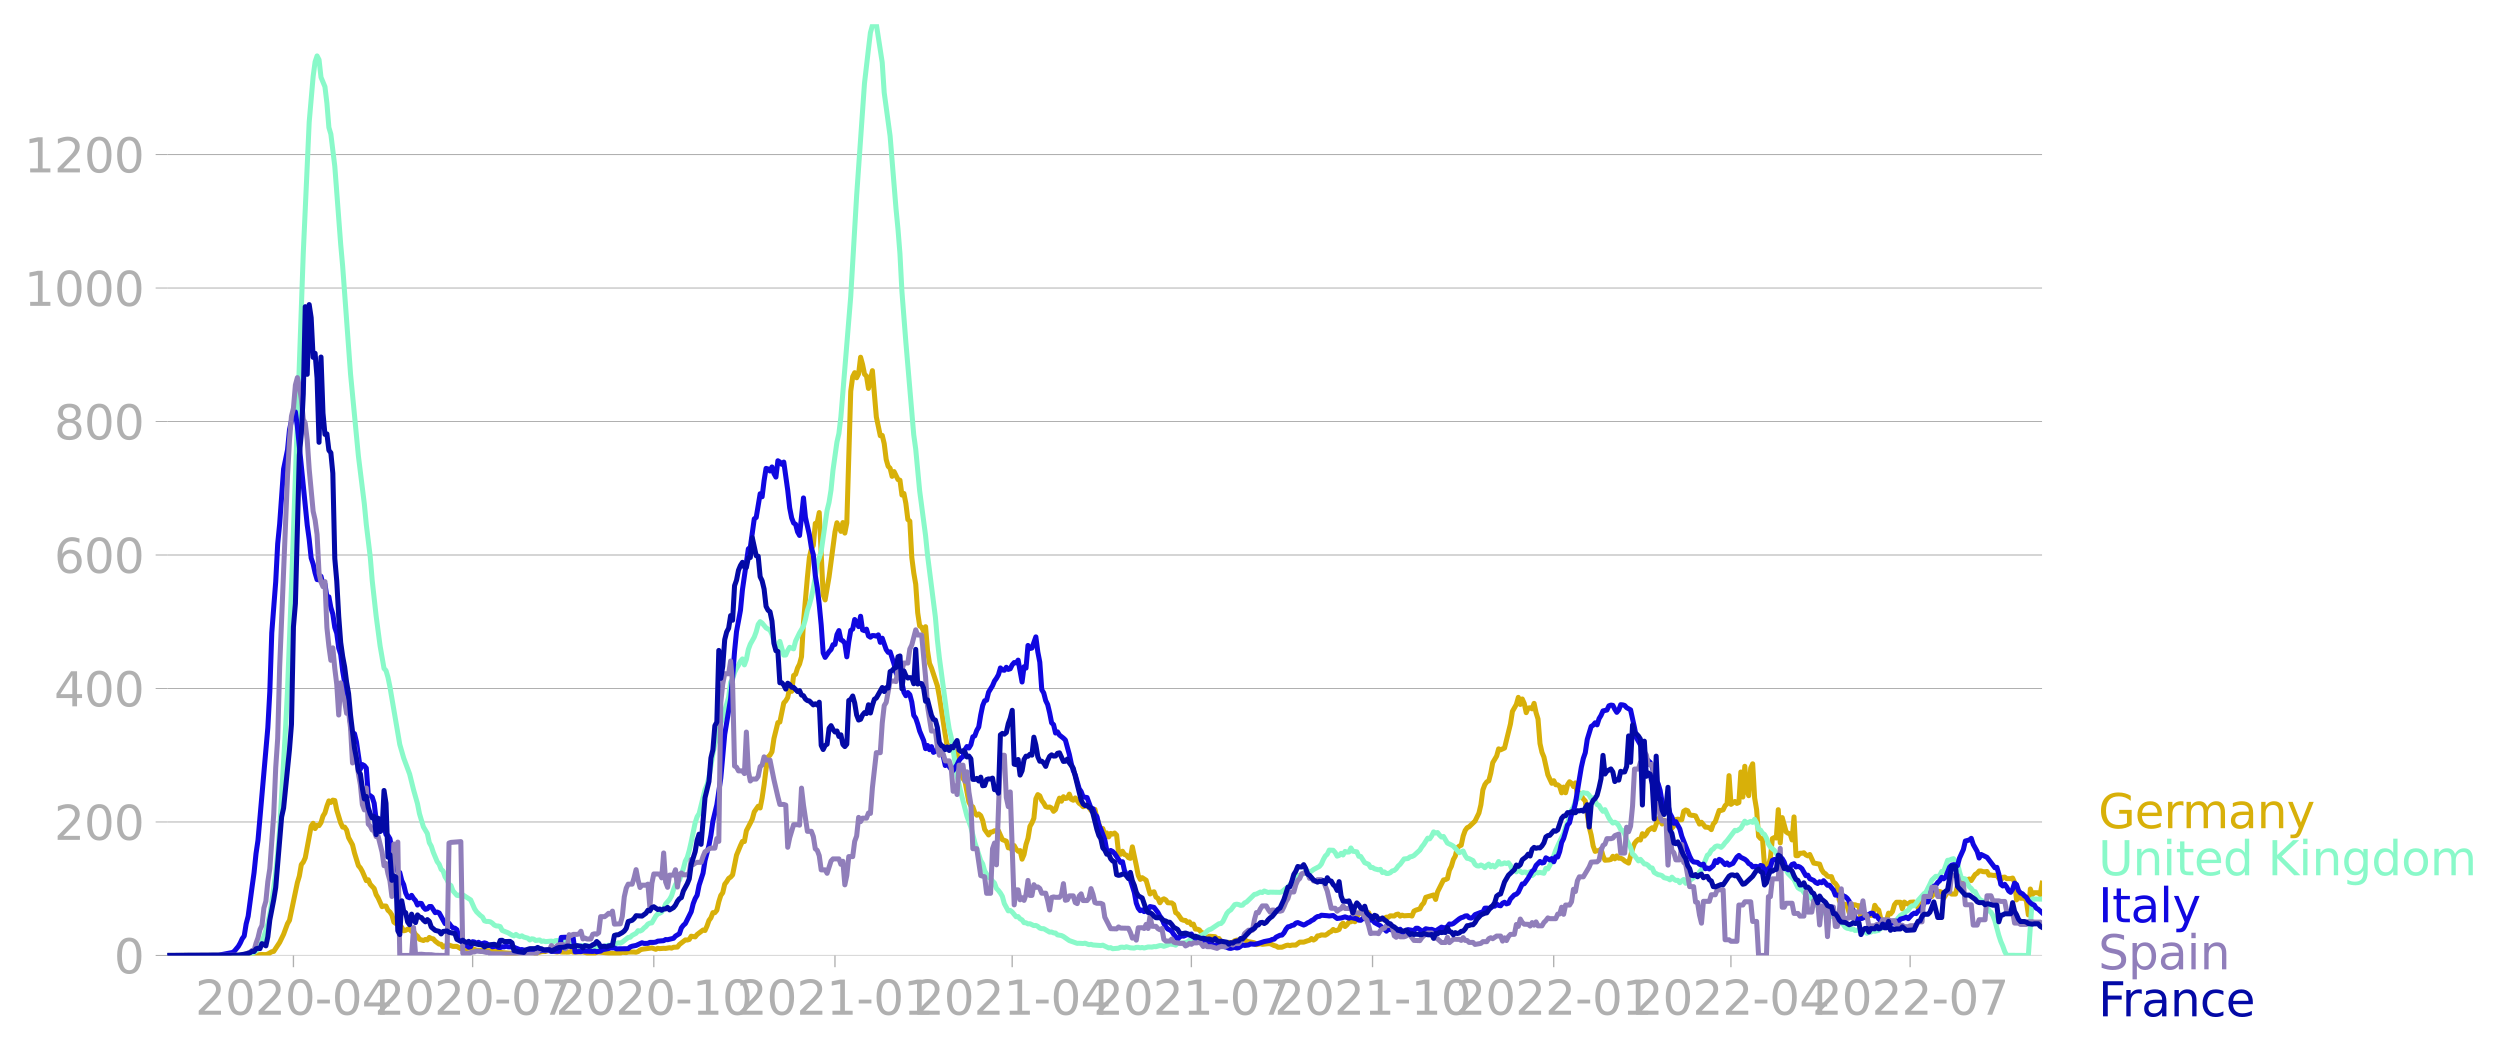 <svg xmlns:xlink="http://www.w3.org/1999/xlink" width="992.186" height="416.843" viewBox="0 0 744.14 312.632" xmlns="http://www.w3.org/2000/svg"><defs><style>*{stroke-linejoin:round;stroke-linecap:butt}</style></defs><g id="figure_1"><path d="M0 312.632h744.14V0H0v312.632z" style="fill:none" id="patch_1"/><g id="axes_1"><path d="M49.83 284.4h558V7.2h-558v277.2z" style="fill:none" id="patch_2"/><g id="matplotlib.axis_1"><g id="xtick_1"><g id="line2d_1"><defs><path id="mfff17ffbc6" d="M0 0v3.5" style="stroke:#b0b0b0;stroke-width:.4"/></defs><use xlink:href="#mfff17ffbc6" x="87.343" y="284.4" style="fill:#b0b0b0;stroke:#b0b0b0;stroke-width:.4"/></g><g style="fill:#b0b0b0" transform="matrix(.14 0 0 -.14 58.095 302.038)" id="text_1"><defs><path id="DejaVuSans-32" d="M1228 531h2203V0H469v531q359 372 979 998 621 627 780 809 303 340 423 576 121 236 121 464 0 372-261 606-261 235-680 235-297 0-627-103-329-103-704-313v638q381 153 712 231 332 78 607 78 725 0 1156-363 431-362 431-968 0-288-108-546-107-257-392-607-78-91-497-524-418-433-1181-1211z" transform="scale(.016)"/><path id="DejaVuSans-30" d="M2034 4250q-487 0-733-480-245-479-245-1442 0-959 245-1439 246-480 733-480 491 0 736 480 246 480 246 1439 0 963-246 1442-245 480-736 480zm0 500q785 0 1199-621 414-620 414-1801 0-1178-414-1799Q2819-91 2034-91q-784 0-1198 620-414 621-414 1799 0 1181 414 1801 414 621 1198 621z" transform="scale(.016)"/><path id="DejaVuSans-2d" d="M313 2009h1684v-512H313v512z" transform="scale(.016)"/><path id="DejaVuSans-34" d="M2419 4116 825 1625h1594v2491zm-166 550h794V1625h666v-525h-666V0h-628v1100H313v609l1940 2957z" transform="scale(.016)"/></defs><use xlink:href="#DejaVuSans-32"/><use xlink:href="#DejaVuSans-30" x="63.623"/><use xlink:href="#DejaVuSans-32" x="127.246"/><use xlink:href="#DejaVuSans-30" x="190.869"/><use xlink:href="#DejaVuSans-2d" x="254.492"/><use xlink:href="#DejaVuSans-30" x="290.576"/><use xlink:href="#DejaVuSans-34" x="354.199"/></g></g><g id="xtick_2"><use xlink:href="#mfff17ffbc6" x="140.681" y="284.4" style="fill:#b0b0b0;stroke:#b0b0b0;stroke-width:.4" id="line2d_2"/><g style="fill:#b0b0b0" transform="matrix(.14 0 0 -.14 111.433 302.038)" id="text_2"><defs><path id="DejaVuSans-37" d="M525 4666h3000v-269L1831 0h-659l1594 4134H525v532z" transform="scale(.016)"/></defs><use xlink:href="#DejaVuSans-32"/><use xlink:href="#DejaVuSans-30" x="63.623"/><use xlink:href="#DejaVuSans-32" x="127.246"/><use xlink:href="#DejaVuSans-30" x="190.869"/><use xlink:href="#DejaVuSans-2d" x="254.492"/><use xlink:href="#DejaVuSans-30" x="290.576"/><use xlink:href="#DejaVuSans-37" x="354.199"/></g></g><g id="xtick_3"><use xlink:href="#mfff17ffbc6" x="194.605" y="284.4" style="fill:#b0b0b0;stroke:#b0b0b0;stroke-width:.4" id="line2d_3"/><g style="fill:#b0b0b0" transform="matrix(.14 0 0 -.14 165.357 302.038)" id="text_3"><defs><path id="DejaVuSans-31" d="M794 531h1031v3560L703 3866v575l1116 225h631V531h1031V0H794v531z" transform="scale(.016)"/></defs><use xlink:href="#DejaVuSans-32"/><use xlink:href="#DejaVuSans-30" x="63.623"/><use xlink:href="#DejaVuSans-32" x="127.246"/><use xlink:href="#DejaVuSans-30" x="190.869"/><use xlink:href="#DejaVuSans-2d" x="254.492"/><use xlink:href="#DejaVuSans-31" x="290.576"/><use xlink:href="#DejaVuSans-30" x="354.199"/></g></g><g id="xtick_4"><use xlink:href="#mfff17ffbc6" x="248.53" y="284.4" style="fill:#b0b0b0;stroke:#b0b0b0;stroke-width:.4" id="line2d_4"/><g style="fill:#b0b0b0" transform="matrix(.14 0 0 -.14 219.282 302.038)" id="text_4"><use xlink:href="#DejaVuSans-32"/><use xlink:href="#DejaVuSans-30" x="63.623"/><use xlink:href="#DejaVuSans-32" x="127.246"/><use xlink:href="#DejaVuSans-31" x="190.869"/><use xlink:href="#DejaVuSans-2d" x="254.492"/><use xlink:href="#DejaVuSans-30" x="290.576"/><use xlink:href="#DejaVuSans-31" x="354.199"/></g></g><g id="xtick_5"><use xlink:href="#mfff17ffbc6" x="301.282" y="284.4" style="fill:#b0b0b0;stroke:#b0b0b0;stroke-width:.4" id="line2d_5"/><g style="fill:#b0b0b0" transform="matrix(.14 0 0 -.14 272.034 302.038)" id="text_5"><use xlink:href="#DejaVuSans-32"/><use xlink:href="#DejaVuSans-30" x="63.623"/><use xlink:href="#DejaVuSans-32" x="127.246"/><use xlink:href="#DejaVuSans-31" x="190.869"/><use xlink:href="#DejaVuSans-2d" x="254.492"/><use xlink:href="#DejaVuSans-30" x="290.576"/><use xlink:href="#DejaVuSans-34" x="354.199"/></g></g><g id="xtick_6"><use xlink:href="#mfff17ffbc6" x="354.62" y="284.4" style="fill:#b0b0b0;stroke:#b0b0b0;stroke-width:.4" id="line2d_6"/><g style="fill:#b0b0b0" transform="matrix(.14 0 0 -.14 325.372 302.038)" id="text_6"><use xlink:href="#DejaVuSans-32"/><use xlink:href="#DejaVuSans-30" x="63.623"/><use xlink:href="#DejaVuSans-32" x="127.246"/><use xlink:href="#DejaVuSans-31" x="190.869"/><use xlink:href="#DejaVuSans-2d" x="254.492"/><use xlink:href="#DejaVuSans-30" x="290.576"/><use xlink:href="#DejaVuSans-37" x="354.199"/></g></g><g id="xtick_7"><use xlink:href="#mfff17ffbc6" x="408.544" y="284.4" style="fill:#b0b0b0;stroke:#b0b0b0;stroke-width:.4" id="line2d_7"/><g style="fill:#b0b0b0" transform="matrix(.14 0 0 -.14 379.296 302.038)" id="text_7"><use xlink:href="#DejaVuSans-32"/><use xlink:href="#DejaVuSans-30" x="63.623"/><use xlink:href="#DejaVuSans-32" x="127.246"/><use xlink:href="#DejaVuSans-31" x="190.869"/><use xlink:href="#DejaVuSans-2d" x="254.492"/><use xlink:href="#DejaVuSans-31" x="290.576"/><use xlink:href="#DejaVuSans-30" x="354.199"/></g></g><g id="xtick_8"><use xlink:href="#mfff17ffbc6" x="462.469" y="284.4" style="fill:#b0b0b0;stroke:#b0b0b0;stroke-width:.4" id="line2d_8"/><g style="fill:#b0b0b0" transform="matrix(.14 0 0 -.14 433.22 302.038)" id="text_8"><use xlink:href="#DejaVuSans-32"/><use xlink:href="#DejaVuSans-30" x="63.623"/><use xlink:href="#DejaVuSans-32" x="127.246"/><use xlink:href="#DejaVuSans-32" x="190.869"/><use xlink:href="#DejaVuSans-2d" x="254.492"/><use xlink:href="#DejaVuSans-30" x="290.576"/><use xlink:href="#DejaVuSans-31" x="354.199"/></g></g><g id="xtick_9"><use xlink:href="#mfff17ffbc6" x="515.221" y="284.4" style="fill:#b0b0b0;stroke:#b0b0b0;stroke-width:.4" id="line2d_9"/><g style="fill:#b0b0b0" transform="matrix(.14 0 0 -.14 485.973 302.038)" id="text_9"><use xlink:href="#DejaVuSans-32"/><use xlink:href="#DejaVuSans-30" x="63.623"/><use xlink:href="#DejaVuSans-32" x="127.246"/><use xlink:href="#DejaVuSans-32" x="190.869"/><use xlink:href="#DejaVuSans-2d" x="254.492"/><use xlink:href="#DejaVuSans-30" x="290.576"/><use xlink:href="#DejaVuSans-34" x="354.199"/></g></g><g id="xtick_10"><use xlink:href="#mfff17ffbc6" x="568.559" y="284.4" style="fill:#b0b0b0;stroke:#b0b0b0;stroke-width:.4" id="line2d_10"/><g style="fill:#b0b0b0" transform="matrix(.14 0 0 -.14 539.311 302.038)" id="text_10"><use xlink:href="#DejaVuSans-32"/><use xlink:href="#DejaVuSans-30" x="63.623"/><use xlink:href="#DejaVuSans-32" x="127.246"/><use xlink:href="#DejaVuSans-32" x="190.869"/><use xlink:href="#DejaVuSans-2d" x="254.492"/><use xlink:href="#DejaVuSans-30" x="290.576"/><use xlink:href="#DejaVuSans-37" x="354.199"/></g></g></g><g id="matplotlib.axis_2"><g id="ytick_1"><path d="M49.83 284.4h558" clip-path="url(#pc9c0ea597b)" style="fill:none;stroke:#b0b0b0;stroke-width:.3;stroke-linecap:square" id="line2d_11"/><g id="line2d_12"><defs><path id="mfb924de584" d="M0 0h-3.5" style="stroke:#b0b0b0;stroke-width:.3"/></defs><use xlink:href="#mfb924de584" x="49.83" y="284.4" style="fill:#b0b0b0;stroke:#b0b0b0;stroke-width:.3"/></g><use xlink:href="#DejaVuSans-30" style="fill:#b0b0b0" transform="matrix(.14 0 0 -.14 33.922 289.719)" id="text_11"/></g><g id="ytick_2"><path d="M49.83 244.666h558" clip-path="url(#pc9c0ea597b)" style="fill:none;stroke:#b0b0b0;stroke-width:.3;stroke-linecap:square" id="line2d_13"/><use xlink:href="#mfb924de584" x="49.83" y="244.666" style="fill:#b0b0b0;stroke:#b0b0b0;stroke-width:.3" id="line2d_14"/><g style="fill:#b0b0b0" transform="matrix(.14 0 0 -.14 16.108 249.985)" id="text_12"><use xlink:href="#DejaVuSans-32"/><use xlink:href="#DejaVuSans-30" x="63.623"/><use xlink:href="#DejaVuSans-30" x="127.246"/></g></g><g id="ytick_3"><path d="M49.83 204.932h558" clip-path="url(#pc9c0ea597b)" style="fill:none;stroke:#b0b0b0;stroke-width:.3;stroke-linecap:square" id="line2d_15"/><use xlink:href="#mfb924de584" x="49.83" y="204.932" style="fill:#b0b0b0;stroke:#b0b0b0;stroke-width:.3" id="line2d_16"/><g style="fill:#b0b0b0" transform="matrix(.14 0 0 -.14 16.108 210.251)" id="text_13"><use xlink:href="#DejaVuSans-34"/><use xlink:href="#DejaVuSans-30" x="63.623"/><use xlink:href="#DejaVuSans-30" x="127.246"/></g></g><g id="ytick_4"><path d="M49.83 165.199h558" clip-path="url(#pc9c0ea597b)" style="fill:none;stroke:#b0b0b0;stroke-width:.3;stroke-linecap:square" id="line2d_17"/><use xlink:href="#mfb924de584" x="49.83" y="165.199" style="fill:#b0b0b0;stroke:#b0b0b0;stroke-width:.3" id="line2d_18"/><g style="fill:#b0b0b0" transform="matrix(.14 0 0 -.14 16.108 170.518)" id="text_14"><defs><path id="DejaVuSans-36" d="M2113 2584q-425 0-674-291-248-290-248-796 0-503 248-796 249-292 674-292t673 292q248 293 248 796 0 506-248 796-248 291-673 291zm1253 1979v-575q-238 112-480 171-242 60-480 60-625 0-955-422-329-422-376-1275 184 272 462 417 279 145 613 145 703 0 1111-427 408-426 408-1160 0-719-425-1154Q2819-91 2113-91q-810 0-1238 620-428 621-428 1799 0 1106 525 1764t1409 658q238 0 480-47t505-140z" transform="scale(.016)"/></defs><use xlink:href="#DejaVuSans-36"/><use xlink:href="#DejaVuSans-30" x="63.623"/><use xlink:href="#DejaVuSans-30" x="127.246"/></g></g><g id="ytick_5"><path d="M49.83 125.465h558" clip-path="url(#pc9c0ea597b)" style="fill:none;stroke:#b0b0b0;stroke-width:.3;stroke-linecap:square" id="line2d_19"/><use xlink:href="#mfb924de584" x="49.83" y="125.465" style="fill:#b0b0b0;stroke:#b0b0b0;stroke-width:.3" id="line2d_20"/><g style="fill:#b0b0b0" transform="matrix(.14 0 0 -.14 16.108 130.784)" id="text_15"><defs><path id="DejaVuSans-38" d="M2034 2216q-450 0-708-241-257-241-257-662 0-422 257-663 258-241 708-241t709 242q260 243 260 662 0 421-258 662-257 241-711 241zm-631 268q-406 100-633 378-226 279-226 679 0 559 398 884 399 325 1092 325 697 0 1094-325t397-884q0-400-227-679-226-278-629-378 456-106 710-416 255-309 255-755 0-679-414-1042Q2806-91 2034-91q-771 0-1186 362-414 363-414 1042 0 446 256 755 257 310 713 416zm-231 997q0-362 226-565 227-203 636-203 407 0 636 203 230 203 230 565 0 363-230 566-229 203-636 203-409 0-636-203-226-203-226-566z" transform="scale(.016)"/></defs><use xlink:href="#DejaVuSans-38"/><use xlink:href="#DejaVuSans-30" x="63.623"/><use xlink:href="#DejaVuSans-30" x="127.246"/></g></g><g id="ytick_6"><path d="M49.83 85.731h558" clip-path="url(#pc9c0ea597b)" style="fill:none;stroke:#b0b0b0;stroke-width:.3;stroke-linecap:square" id="line2d_21"/><use xlink:href="#mfb924de584" x="49.83" y="85.731" style="fill:#b0b0b0;stroke:#b0b0b0;stroke-width:.3" id="line2d_22"/><g style="fill:#b0b0b0" transform="matrix(.14 0 0 -.14 7.2 91.05)" id="text_16"><use xlink:href="#DejaVuSans-31"/><use xlink:href="#DejaVuSans-30" x="63.623"/><use xlink:href="#DejaVuSans-30" x="127.246"/><use xlink:href="#DejaVuSans-30" x="190.869"/></g></g><g id="ytick_7"><path d="M49.83 45.997h558" clip-path="url(#pc9c0ea597b)" style="fill:none;stroke:#b0b0b0;stroke-width:.3;stroke-linecap:square" id="line2d_23"/><use xlink:href="#mfb924de584" x="49.83" y="45.997" style="fill:#b0b0b0;stroke:#b0b0b0;stroke-width:.3" id="line2d_24"/><g style="fill:#b0b0b0" transform="matrix(.14 0 0 -.14 7.2 51.316)" id="text_17"><use xlink:href="#DejaVuSans-31"/><use xlink:href="#DejaVuSans-32" x="63.623"/><use xlink:href="#DejaVuSans-30" x="127.246"/><use xlink:href="#DejaVuSans-30" x="190.869"/></g></g></g><path d="m49.83 284.4 25.204-.085 2.93-.199 1.173.029.586-.17 1.172-.682.586-.113 1.759-2.668 1.172-2.413 1.172-3.178.586-.994 2.345-11.21.586-1.959.586-3.405.586-.738.586-1.277 1.759-9.423.586-.851.586 1.56.586-.964.586.085.586-.88.587-1.958.586-.937.586-2.015.586-1.561.586.454.586-.681.586.113.587 2.839 1.172 3.831.586 1.249h.586l.586.88.586 2.242 1.173 2.157.586 2.412 1.172 3.775.586.681.586 1.05 1.173 2.725.586-.256.586 1.363 1.172 1.248.586 1.817.586.965 1.173 2.61.586-.198.586.028.586 1.25.586.51.586.908.586 2.1.587.426.586.057.586.312.586.767.586 1.021.586-.142.586-.34.587.085.586.568.586-.029.586.965.586.511.586.908 1.172.37.587-.313.586.142.586-.738.586.312.586.114.586.68 1.173.88.586.057.586.795.586-.34h.586l.586-.228 1.172.398h1.173l1.172.68.586-.141.586.142 1.173-.142.586-.057 1.758.653h1.759l.586.114 3.516.085.587.113 1.172.398 2.93.227 1.759-.2.586-.17 4.103.143.586.198 1.759-.482 1.172-.057 1.172-.369 1.758.454.587.085.586-.17.586.17 1.758.029.586-.029.587-.17.586.199 2.93-.057 1.759.426.586-.114 1.172.028.586-.227.586-.085 4.69.454 1.172-.113.586-.029.586-.227 1.172.086.586-.17h1.759l.586.056.586-.199.586-.454.586-.227 2.931-.397 1.172.397.586-.284.587.086 1.172-.086.586.029 1.172-.199.586.114.587-.256 1.172-.057.586-.766 1.758-1.362.586.028.587-.17.586-.965 1.172.199.586-.71 1.759-1.334.586.142.586-1.305.586-1.675.586-.795.586-1.532h.586l.587-.71.586-2.526.586-1.873.586-.823.586-2.526.586-.766.586-.965.586-.397.587-.653 1.172-5.875 1.172-2.838.586-1.249.586.028.587-3.207 1.172-2.27.586-1.192.586-2.157 1.172-1.675.586.511.587-2.98.586-3.916.586-4.712.586-3.547.586-.568.586-.993.586-3.945 1.173-4.74.586-.17 1.172-5.705.586-.624.586-.994.586-2.923.587 1.107.586-4.711.586-.37.586-1.873.586-1.163.586-2.186.586-10.274 1.173-13.424.586-5.846.586-2.498.586-1.079.586-6.556.586-.283.587-2.952 1.172 24.493.586 1.504 1.172-6.896 1.759-13.34.586-2.724 1.172 2.554.586-2.611.586 3.122.586-3.009 1.173-39.222.586-4.343.586-1.163.586 1.504.586-1.164.586-4.938.586 2.128.587 2.924.586.567.586 3.662 1.172-5.28 1.172 13.766 1.173 5.59.586-.085.586 2.441.586 4.712.586 2.043.586.568.586 2.412.587-1.419 1.172 2.384.586.199.586 4.399.586-.454.586 2.98.587 4.768.586.482.586 10.785.586 4.598.586 3.406.586 8.486.586 3.916.586.37.587 1.191.586-1.334.586 7.18.586 3.747.586 1.362 1.759 5.336.586 3.207 1.758 11.381.586 3.434.586-.34.587.056.586 1.618.586.114.586.738.586 3.69 1.172 3.689.586.738 1.173 6.272.586 1.078.586.341.586 1.731.586.738.586-.369.587.483.586 1.447.586 2.668 1.172 1.646.586-.823.586-.085.586-.34h1.173l1.172 2.639 1.172.454.586 1.987.587-.029.586.766.586-1.39.586 1.05.586.624.586-.198.586 2.554.586-1.39.587-2.98.586-1.817.586-3.576.586-1.022.586-1.39.586-5.79.586-1.25.587.37.586 1.39.586.767.586 1.05.586.198.586-.085.586.313.587.964.586-.51.586-1.902.586-1.504.586.908.586-1.334.586.54.586-.143.587-1.163.586 1.532.586.284.586-.68 1.172 1.588.586.398.587.624.586-.17.586-.483 1.172 1.76.586.483.586-.795.586 2.668 1.173 3.32.586-.283.586 1.76.586-.455.586 1.164.586-1.022.587.199.586-.313.586.596.586 5.336.586.397.586-.908.586.965.586.199.587.738.586.198.586-3.405 1.172 5.506.586 3.008.586 1.164.587-.511 1.172.766 1.172 4.087.586-.454.586-.199.586 1.59.587.34.586 1.334.586-.851.586-.312.586.312.586.851 1.173.057.586.454.586 2.44.586.341 1.172 1.703.586.227.587.057.586.568.586-.142.586.851.586-.198.586 1.475.586.029.586.198.587.738.586.227.586.909.586.567.586-.539 1.759.142.586.568.586-.029.586.88.586.369 1.172.113.586-.227.587.256.586-.284.586-.454.586-.17 1.172-.086 1.173-.17.586.596 2.344.454.586.54 1.173-.256.586.17 1.758-.198h.586l1.173.567.586.142.586.37 1.172-.03 1.172-.482.587-.142.586.17.586-.17h1.172l1.172-.88h1.173l1.172-.397.586-.17.586-.51.586.453.586-.34.587-.88.586-.057.586-.255 1.172.085.586-.34.586-.483.586-.284.587-.596.586.369.586-.114.586-.255.586-1.362.586-.511.586.993.587-.51.586-.852.586-.029.586-.369.586.341 1.172-2.611.586.028.587.284.586.085.586-.567.586.113.586 1.362 1.172-.34.587.54.586.084.586.312.586-.255.586-.028.586-.37.586.03.586-.427 1.173.057.586-.454.586-.113.586.596.586-.284.586.198 1.173-.085h.586l.586.142.586-1.447.586-.312 1.173-.37.586-1.135.586-.624.586-1.675 1.758-.539.586-.17.587 1.334.586-2.27 1.758-3.52.586-.114.586-.283.587-2.498.586-1.192.586-1.987.586-1.05.586-2.44.586-.511.586-.284.586-2.725.587-1.646.586-.823.586-.284 1.758-1.674 1.173-2.413.586-2.469.586-4.427.586-1.561.586-.823.586-.313.586-2.242.586-3.15 1.173-1.987.586-2.128.586.284 1.172-.54 1.759-7.152.586-3.746 1.172-2.072.586-2.1.586 2.1.587-1.618.586 1.334.586 2.725.586-1.362.586-.086.586.313.586-1.618.586 2.753.587 1.901.586 7.294.586 2.611.586 1.42 1.172 5.278 1.173 2.526.586-.766.586 1.192.586.029.586.454.586 1.93.586-1.703.586 1.674.587-2.384.586-.88.586.454.586.965.586-1.078.586 3.604.586-.624 1.173 1.788.586.624 1.172 7.777.586 2.327.586 3.292.586 1.59.587-.199.586.057.586-.596.586 2.072.586 1.305 1.172-.085.587-.142.586-.937.586.738.586-.851.586.681h.586l.586.284.586.51 1.173.654 1.172-4.258.586-1.589.586-.738.586-.482.587.198.586-1.873.586.71.586-.653.586-1.079 1.172-.766.587.568 1.172-3.264.586.51.586 1.08.586-1.136.586.454.586-.057.587 2.015.586-.056.586-.682.586-1.844.586-.142.586.17h.586l.587-2.526.586-.369.586.227.586 1.192.586.17.586.029.586.142 1.173 2.44.586-.539 1.172 1.448.586.028.586.17.586.54.587-1.703.586-.625 1.172-3.377h.586l.586-.199.586-1.22.586-.54.587-8.4.586 8.543 1.172-.852.586.568.586-.256.586-9.082.587 7.436.586-9.138.586 7.265.586 1.476.586-8.202.586-1.277.586 10.16.587 3.463.586 7.946.586.653.586.057.586 8.003.586.37.586-.398.586-2.185.587-5.818.586-.313.586.142.586-8.429.586 9.877.586-7.521 1.173 4.257.586.397.586.17.586 1.817.586-6.84.586 11.523h.586l.586-.71h.587l.586-.142.586.625.586.284.586-.398 1.172 2.555 1.759.312.586 1.617.586.909.586.369.586.68.586.171.587-.028.586 1.589.586.454.586.823.586 4.229.586 1.334.586-.199.587-.028.586.653.586 1.901.586.142.586-2.526h.586l.586.227.586.057.587 3.803.586-1.533.586 1.164.586-.426.586-.113 1.172-.029.587-2.98.586.937.586.483.586 2.469.586.539 1.172.028.587-2.128.586.227.586-.71.586-2.015.586-.738h1.172l.586 1.959.587-2.016.586.426.586.17.586-.539 1.172-.085.586.312.587 1.505.586-.71.586-1.334 1.758-.17.586-1.788.586.51.587-1.05.586.455.586-.852h.586l.586.227.586 1.788 1.173-1.816.586.057.586.51h1.172l.586-2.412.586-1.277.586.568.587-1.136 1.172-.028.586-.199.586.454 1.172-1.816.587-.34.586-.682h.586l.586.199.586.028.586-.085.586 1.107.587-.057.586.114h1.172l.586.851.586.596.586-.88.586-.056.587.454h1.172l.586-.17.586 1.277.586 5.222.586-1.05.587.567h1.172l.586.767.586 4.172.586-7.692.586 1.646.586-.539h1.173l.586.568.586-3.406h0" clip-path="url(#pc9c0ea597b)" style="fill:none;stroke:#d8b009;stroke-width:1.5;stroke-linecap:square" id="line2d_25"/><path d="m49.83 284.4 21.1-.057 3.518-.369.586-.17 1.172-.71.586-.596.586-.823 1.173-2.894 1.172-3.775.586-2.895.586-3.491 1.172-8.713.587-5.818.586-7.464 1.758-29.858.586-11.466 1.172-30.453 3.517-99.561 1.759-38.94 1.172-13.537.586-4.4.586-1.759.586 1.135.586 5.222 1.173 2.81.586 4.91.586 7.209.586 1.987 1.172 9.564 1.759 23.273.586 6.527 2.345 32.071 2.344 24.437 1.758 14.19.587 6.159 1.172 9.593.586 7.067 1.172 10.586 1.173 8.855 1.172 6.726.586.625.586 1.986.586 2.867 2.93 17.142 1.173 4.059 1.759 4.74 1.172 4.71 1.172 4.144.586 2.952 1.172 3.917 1.173 1.986.586 2.725.586 1.05.586 1.788 1.172 2.81.587.766.586 1.533.586.482.586 1.731.586.88.586 1.334.586.398.586 1.56 1.173 1.334.586.114.586-.51.586.255 2.345 1.504 1.172 2.668.586.88 1.172 1.135.587.425.586 1.107.586.199h.586l.586.113.586.398.586.567.586.256.587.028.586.17.586 1.136 1.172.482.586.227 1.173.71.586.198.586-.425.586.425.586.228.586-.228.586.37 1.173.312.586.539.586-.34.586.084.586.426 1.172-.17.587.426.586-.114.586.199 1.758-.17.586.198.586-.312.587-.057.586.17.586-.028 1.758.369 1.173.482 1.172.54.586-.057.586.312 1.172-.284.587.114.586-.057 1.172.284.586-.256.586.313 1.172.113 1.759-.312 1.172-.284.586.029 2.345-.767.586.085.586-.283 1.758-1.391.587-.057.586-.567 1.172-.625.586-.766.586.113.586-.283.587-.625.586-.454.586-.71.586-.283.586-.085 1.172-2.015.586-.653.587-.199.586-.369.586-.993.586-1.39 1.172-1.363.586-1.05.587-1.845.586-1.476.586-.993.586-.37 1.172-3.433.586-2.242.586-1.107.587-2.072.586-2.583 1.172-5.648.586-1.788.586-.936 1.759-7.152.586-1.391.586-2.214 1.172-7.038.586-2.952.587-1.59.586-2.61 1.172-3.605 1.172-4.03.586-2.1.586-4.428.587-.936.586-1.987.586-1.192.586-.937.586-1.192.586-.68.586 1.759.587-1.618.586-2.952.586-1.589 1.172-2.1.586-1.59.586-2.185.586-.823.587.426 1.172 1.419 1.172.681.586 1.249 1.173 4.427 1.172-2.327L233.29 195l.586-.028.586-1.334.586-.965 1.173.454.586-2.3 1.172-2.412 1.172-2.015.587-2.015.586-2.696.586-1.731.586-2.1.586-2.697.586-3.462.586-4.172.587-1.42.586-1.986 1.758-12.204.586-2.384.586-3.661.586-5.903 1.173-8.373.586-2.554.586-4.91 2.93-35.789 1.76-30.056 2.344-33.518 1.172-10.132.586-4.91.586-2.129.586-.283.586-.114 1.759 11.41.586 8.94 1.758 12.941 1.759 21.627.586 6.045.586 7.322.586 11.268 1.172 15.07 2.345 27.587.586 4.229 1.172 12.43 1.759 13.311.586 5.847 2.344 18.476.587 6.755.586 5.279 1.172 8.713 1.172 8.798.586 3.746.587 2.384 1.758 11.552 1.172 5.08 1.759 6.868 1.172 3.292 1.172 4.57 1.759 5.392.586.994.586 2.071 1.172 1.959.586.284.586.823.586.567.587 1.618.586.596.586.766.586.994.586 2.157 1.172 2.157.587-.114.586.454 1.172 1.42.586-.058.586.682.586.312.586.823.587.028.586.34.586-.056 1.172.568.586-.057.586.284.587.51.586.17h.586l1.172.682.586.34.586-.028.587.256.586.056.586.54 1.172.198.586.284 1.759 1.22 2.344.824.586-.029 1.173.085.586-.113 1.172.454.586-.114.586.2 2.345.17.586-.114 1.758.823.586-.085.587.312 1.758-.142.586-.284.586-.028.586.113.586-.227 1.173.312 1.172.086.586-.227h.586l.586.141.587-.113.586.17 1.172-.312 1.172.028.586-.141.586.028 1.173-.34.586.028.586.198 1.172-.369.586-.283 1.173.113.586.199.586-.568.586-.113.586.085.586-.057 1.173-.34.586-.483.586.028 3.517-1.73.586-.427.586-.596.586-.397.586-.199 2.345-1.589.586-.057.586-.596 1.172-2.412.586-.681.587-.37 1.172-1.56.586-.142.586.113.586.256.586-.085.587-.653.586-.256 2.344-2.27.586-.114 1.173-.596.586.142.586-.454 1.172.454.586-.113 2.931.057.586-.17 1.172-.994.587-.255.586-.852.586-.369 1.172-1.958.586-.454.586.056 1.173-.624.586-.482.586-.284.586.34.586-.283.586-.455 1.759-.936.586-.71.586-1.334.586-1.05.586-.539.586-1.22 1.173.056.586.653.586 1.079.586-.199.586-.624.586.482.586-1.05.587.199.586-.029.586-1.192.586.965 1.172.17.586 1.334.586.057 1.173 1.845 1.172.482.586.937h.586l.586.397 1.173.313.586-.142.586.936.586-.17.586.454h.586l.586-.227.587-.54.586-.113.586-.51.586-.824.586-.51 1.172-1.59 1.173-.142.586-.482.586-.114.586-.284 1.759-1.617.586-.965.586-.71 1.172-1.873.586.199.586-.852.586-1.22.587.34.586-.141.586.766.586.567.586-.17 1.172 1.958 1.173.568.586.34 1.758 1.959 1.172-.483.587 1.306.586.851.586.086 1.172.596.586 1.106.586.455.587.056.586-.312.586.256.586.539.586-.653.586-.397.586.766.586-.426.587.511.586-.51.586-1.108.586.767.586-.085.586-.284.586.198.587-.227.586.767.586 1.532.586-.567.586.965.586-.568 1.173.823.586-.199.586.057.586.511.586-.681.586 1.163.586-.482.586-.653.587.34.586-.141 1.172.255.586-1.447.586.142 1.173-2.186 1.172-3.349 1.758-3.803.586-1.107.586-1.986.587-1.22 1.172-3.86.586-.88.586-1.817.586-.624.586-.397.587-1.107.586-.37.586.171.586.028.586.596.586.994.586-.256 1.173 2.015.586.256.586 1.022.586.737.586-.482 1.172 2.47.587.879.586.624.586-.227.586.284.586.71.586 1.163.586.284.586.965.587 1.845 1.172 2.27.586 1.93.586.454 1.172 1.59.587-.454 1.172 1.362.586.057.586.425.586.653.586.085.587 1.306 1.172.681.586.085.586.199.586.596 1.172.284.587.369.586-.795.586.624.586.34.586-.027.586.71.586-.569.587-.397.586 1.135 2.344-1.646.586-.482.586-.142.587-1.079.586-.652 1.758-4.343.586-.397.586-1.107.587-.369.586-.681.586-.227.586.113.586.313.586-.568.586-.795.586-.596 2.345-3.093.586.113 1.172-.738 1.173-2.1.586.568 1.172-.511.586.284.586-.908.587 1.106.586 1.959.586.142.586.936.586.37.586 1.078.586 1.73.586.91 1.173.992.586.852 1.172 2.1 1.759 2.895.586 1.078 1.758 1.76 1.172 2.47.586.397.587.17 1.172 1.59 1.172.567.586.51.586.824.587 1.022 1.172.624 1.758 2.072.586-.085 1.173.823.586.113 1.172 1.022.586.057.586.794.586.398.587.851.586.312.586.085.586.228.586-.114.586.454 1.172-.113.587.255.586.482.586-.368.586.567.586-.426.586.086.586-.37.587.114 1.172-.255.586-.738.586.028.586-.284.586-.056.587-.341 1.172-1.277.586-.256.586-.113 1.172-1.39 1.173-.682.586-.54.586-.34.586-.908.586-.426.586-.028.586-.681.587-.88 1.758-2.015.586-.426 1.172-2.355.586-1.278 1.173-1.106.586.028.586-.312.586-1.164.586-.028 1.173-3.293.586-.056.586-.284.586-.142.586.851.586.455.586 2.497.586 1.987 1.173.227 1.172 2.355.586.483.586.823.586.142.587 1.192.586.908.586.483.586.227.586.425.586.823.586 1.647.587.369.586 1.021.586 1.533 1.172 4.37.586 1.789.586 1.362.586 1.646.587 1.135 6.447.057 1.172-16.83 2.931.057h0" clip-path="url(#pc9c0ea597b)" style="fill:none;stroke:#89f9c9;stroke-width:1.5;stroke-linecap:square" id="line2d_26"/><path d="m49.83 284.4 15.24-.085 4.102-.795.587-.397 1.172-1.42.586-1.02.586-1.278.586-.795.586-3.633.587-2.242 1.172-8.77.586-4.2.586-5.705.586-3.945 2.93-33.518.587-10.7.586-17.54 1.172-15.183.587-11.296.586-5.903 1.172-16.376 1.172-5.705.586-5.988.586-2.668 1.173-2.611.586 4.342 2.93 29.318.587 4.257.586 5.563.586 1.76.586 2.667.586 1.987.586.057.586-1.022.587 2.412.586-.141.586 3.888.586-.057.586 3.179.586 1.93.586 4.001.587 1.732.586 4.399.586 1.901.586 4.91.586 3.434.586 4.314.586 3.236 1.173 9.366.586-1.675.586 2.44 1.172 8.061.586-1.305.586.312.587.738.586 7.947.586.255.586.454.586 1.816.586 4.939.586.34.587.029.586 1.163.586.568.586 2.27.586.284.586.965 1.172 6.187.587.965.586 2.697.586.198.586 2.384.586 1.25.586 2.44.586 1.22.587.227.586-.71.586.909.586.653.586 1.305.586-.51.586.056.586 1.107.587.624.586-.141.586-.682h.586l1.172 1.817.586-.17.587.255 1.758 3.179.586-.37.586.256.586.823.586.568.587.085.586.454.586 2.1.586.908.586.483.586 1.164.586.056.587.483.586-.142.586-1.476.586.114.586.425.586-.369.586.426.587-.057.586-.198.586.17.586.51.586.086.586.397 1.172-.198.587.369.586.056.586-.227.586.029.586-.199.586.17 1.173.057.586.114 1.172.454.586.255.586-.057 1.172.34.587.086.586.199.586-.114 1.172-.085.586-.199.586.17 1.173-.198.586.17.586-.227 1.172.398 2.345-.029.586-4.115 1.172-.057 1.759.114.586-.17.586 4.399 1.172-.086.586.029.586-.17 2.931.113.586-.114.586.2 1.173-.2.586-.425 1.758-.312.586-.228 1.173.029.586.284 3.516-.057.587-.51.586-.228 1.172-.227 1.758-.795.587.199 1.172-.028.586-.284h1.172l.586-.085.586-.284 1.759-.142.586-.34.586.056 1.759-.426.586-.652 1.172-.71.586-1.731.586-.766.586-.511 1.759-3.548.586-2.384.586-1.504.586-1.022.586-2.952 1.173-3.604.586-3.746 1.172-4.513.586-3.065.586-4.144 1.173-4.881 1.172-7.919 1.172-12.998 1.758-10.615.587-6.443.586-7.69.586-5.904 1.172-6.33.586-6.101 1.759-12.176.586-.482 1.172-8.43.586-.454 1.172-7.038.587.88.586-4.797.586-3.633.586.17.586.597.586-1.192.586 1.93.587 1.078.586-4.853.586.369.586.681.586-.653 1.172 8.373.586 5.25.587 3.009.586 1.504.586.369.586 2.27.586 1.05 1.172-11.153.587 5.79 1.172 5.193.586 3.746.586 2.157.586 6.188.586 3.604.587 5.052.586 6.102.586 8.287.586 1.334 1.172-1.731.586-.625.586-1.419.587-.085.586-2.923.586-1.192.586 2.753.586.284.586.766.586 4.002.587-4.484.586-3.378.586-.397.586-2.838.586.936.586 1.164.586-3.065.586 4.058.587.227.586-.454.586 2.015.586.37.586-.483.586.028.586.142.587-.369.586 2.214.586-1.22 1.172 3.377.586.823.586-.142 1.173 3.661.586 2.583.586 1.192.586-.256.586 2.016.586 2.838.586 1.021.587-.936.586.624.586 2.186.586 3.973.586.851.586 1.732.586 2.1 1.173 2.781.586 2.441.586-.937.586 1.25.586-.909.586 1.703.586-.312 1.173-1.022.586 1.447.586 1.107.586 2.696.586-.823.586 1.136.587.794.586.37 1.172-1.704.586-1.248.586-.767.586-.425.586-2.044.587-.936.586.425.586-.965.586-2.355.586-.284.586-1.618.586-1.022.587-3.576.586-2.81.586-1.418.586-.17.586-2.385 1.172-1.93.586-1.39.587-.823.586-1.05.586-2.016.586.596.586.086.586-.88.586.624.587-.199.586-1.163.586-.681.586.113.586-.823 1.172 6.5.586-4.542.587.398.586-6.727.586.909.586-.142 1.172-3.32.586 4.483.587 3.037.586 8.202.586.965.586 2.27.586 1.193.586 2.44.586 2.98.587.568.586 2.47.586-.341.586.965 1.172.908.586.568 1.173 4.285.586 2.725.586 2.072.586 1.277 1.172 4.115.586.852.587 1.589 1.172.199 1.172 3.178.586.142.586 1.618.586.71.587 2.497.586 1.306 1.172 3.065.586 3.207.586 1.05.586-1.022.587.312.586.596 1.758 2.64.586-.199.586 2.611.586 1.192 1.173 1.59 1.172 3.746.586 3.179.586 1.504.586.738.587-.199.586.483.586-.256.586-.426.586-.823 1.172.256 1.173 1.532.586 1.107.586.71.586 1.447.586.965.586.681.586.256.587.426.586.908 1.172 1.39.586-.596.586-.34.586.085 1.173-.51.586.17.586-.313.586.795.586.51.586.058.586-.086.587.511 1.172.511.586.085.586.284.586.142.586.51.587.114.586-.255.586.113.586.398.586-.029 1.172.284.586.284.587.057 1.172-.34.586.226.586-.113 1.172-.823.587.17 1.172-.142.586-.312 1.172.113 1.172-.255 1.759-.568 1.172-.227.586-.113.586-.284.587-.085.586-.596 1.172-.568.586-.057.586-.652.586-1.079.587-.71.586-.113.586-.312.586-.114.586-.567.586-.17 1.759.737.586-.255.586-.397.586-.256.586-.426.586-.283.586-.54.587-.369.586-.056.586-.34 1.758.141.586.085 1.173-.142 1.172.88 1.172-.142 1.172-.34 1.173.397.586-.227 1.758.426.586.397.586.028.587-.51 1.172.028.586.113.586.34h.586l.586.71 1.759.965.586.682.586.283.586.625.586-.596 1.173.255 1.758.114.586-.34.586.907.586.085.587-.283.586-.596 1.758.312.586-.71h.586l.587.398.586.624 1.172-.88 1.172.227.586-.056 1.173.482 1.758-1.135.586.17h.586l.586-.34.587-.767.586.085.586-.227 1.758-1.39.586-.341.586-.17.587-.34.586-.058.586.568.586.114.586-.284.586-.738 1.759-.681.586-.085.586-1.164.586-.028.586.141.586-.17.586-.51.587-.03.586-.652.586.426.586.113.586-.766.586-.284.586.483.587-.199.586-1.249 1.172-1.248.586-.17.586-.597 1.173-2.469.586-.057 1.172-1.646 1.172-2.043.586-.483.586-1.277 1.173-1.192.586.454.586-.142.586-1.39 1.172.624.587-.397.586.936.586-1.476.586.057.586-1.618.586-2.696.586-1.192 1.173-4.002.586-.68.586-2.47.586-.993.586-2.328 1.172-7.237.587-3.519.586-2.583.586-1.703.586-3.973 1.172-3.86.586-.369.586-.71.587.597.586-1.845.586-.965.586-1.334 1.172-.255.586-1.25.587-.226.586.085.586 1.164.586.908.586-.71.586-1.56.586.056.586.17.587.653 1.172.653 1.172 5.335.586 3.009 1.759 3.122.586 3.008.586.142 1.172 1.05.586 1.42 1.173 4.143.586.738.586 2.015.586 3.434.586 1.192 1.172-.255.587 2.526.586 1.078.586 1.817.586-.483 1.172 2.157.586 2.185 1.759 4.428.586 1.532.586 1.136.586.539 1.172.142.587.54.586.226.586-.255.586 1.362.586-.199.586.284 1.173-.936.586-1.533.586.54.586-.937.586.312 1.172 1.249.586-.483.587.653 1.172-.54 1.172-1.872.586-.483.586.568 1.173.567.586.483.586.794.586.284.586.71.586-.142h.587l.586.312.586-.596.586.142 1.172 2.214.586-1.42.586-.482.587-1.958.586-.284.586.17.586-.397.586-.54.586.54.586.993.587 1.959.586.369 1.172-1.618.586-.199.586.965.586-.199.586.228.587.482 1.172 2.072.586-.142.586 1.05 1.172.51.587.625.586.284.586-.51.586.283.586-.596 1.172 1.362h.586l1.173 1.42.586 1.504.586-.029.586.398.586-.823.586.71.587.198.586.51.586.824.586 2.213.586.426.586 2.214.586.54h.586l1.173-.341.586-.596.586-.142 1.172-.71.586.028.587.824.586-.086.586.909.586.567 1.758.965.587-.51.586.312.586-.057 1.172-.596.586.142.586-.738 1.173-.312.586-.284.586.454 1.172-1.249.586-.369.586.114.587-.71.586-.34 1.758-2.782.586.37 1.172-3.719.587-.965.586-.312.586-.823.586-.51.586-.994.586.425.586-.539 1.173-2.923.586-.596.586-.142.586.057.586.227.586-2.186 1.173-2.61.586-2.527 1.172-.312.586-.482.586 1.788 1.173 2.1.586 1.958.586-1.05 1.758.852 2.345 3.093.586-.113.586 2.015.586 3.037.586.482.586-.482.587.794.586 1.164.586.426.586-.937.586-1.816.586.454.586 1.788.587.71.586.226.586.625.586.425.586 1.022.586.625.586.454.586.227.587.908.586.312 1.172 1.079h0" clip-path="url(#pc9c0ea597b)" style="fill:none;stroke:#1007e1;stroke-width:1.5;stroke-linecap:square" id="line2d_27"/><path d="m49.83 284.4 21.687-.085 1.172-.199 1.759-.681.586-.51h.586l.586-2.158.586-1.618.586-2.469.586-1.192.587-5.222.586-2.015.586-5.846.586-3.832 1.172-16.262.586-13.794.587-8.684.586-21.258 2.344-56.961.586-10.615.586-7.124.587-2.384.586-6.896.586-2.186.586 2.697.586 3.604.586 6.045.586 1.25.587 4.994.586 8.685 1.172 12.488.586 2.582.586 4.343.586 11.466.586 2.696.587 1.362.586-1.504.586 13.737.586 5.477.586 4.2.586-3.689.586 6.159.587 4.74.586 9.081.586-9.564.586 3.462.586 1.93.586 3.662.586-.511.587 4.881.586 10.416.586-5.08.586 3.52.586 4.739.586 3.292.586 5.932.586 1.56.587-6.499.586 10.729.586.596.586 1.163.586.256.586 1.703.586-.114 1.173 4.711.586 4.059.586-.653.586 3.037.586 2.1.586 4.683.586-15.61.587 1.533.586-2.1.586 33.745h3.517l.586-8.316.586 8.032 1.758-.085 1.173.114 1.758.028 1.172.17 2.931.057h.586l.586-33.462.586-.198 2.931-.227.586 33.234.586.114 1.173-.085 1.172-.426.586-.028.586-.256 1.172.142h.587l1.172.284.586-.029.586.426 6.448.085 1.758.085 5.275-.028 1.172-1.39 1.173.141 1.758-.028.586-1.306.586.596.586.085.587-.709.586-.255h1.172l.586 1.248.586-.539.586-3.661.587.284.586-.37h1.172l.586-.141.586-.795.586 2.27.587-.255.586.284h1.172l.586-1.39.586-.17.586.141.586-.426.587-4.796h1.172l.586-.426.586-.568.586.228.586-.88.587 3.86 1.758-.086.586-2.213.586-5.818.586-2.583.586-1.192h1.173l.586-1.902.586-2.412.586 3.093.586 2.214.586-.681h1.173l.586-.312.586 6.84.586-7.096.586-2.781 1.759.028.586 1.136.586-7.408.586 8.628.586 1.59.586-3.633h1.173l.586-1.59.586 5.137.586-3.774.586-.398.586.54h1.172l.587-.625.586-3.917.586 1.505.586-.426.586-.256h1.172l.587-1.76.586-1.39.586-.34.586-.511.586-.227h1.172l.587-2.838.586.823.586-41.295.586-5.535.586-3.065h1.172l.586-3.774.587 6.754.586 24.493.586.341.586 1.107h1.172l.586.795.587-12.346.586 11.608.586 2.951.586-.567h1.172l.586-.795.586-2.895.587-.51.586-2.413.586.965h1.172l1.172 5.846 1.173 5.08.586 2.271h1.172l.586.199.586 12.544.586-2.838 1.173-3.888h1.172l.586.142.586-11.012.586 5.052 1.173 7.805h1.172l.586 1.56.586 3.633.586.483.587 1.56.586 4.23h1.172l.586 1.021 1.172-3.66.586-.625h1.759l.586 1.617.586-.908.586 7.01.586-2.753.587-5.647h1.172l.586-4.541.586-1.59.586-5.534.586 1.249.586-1.022h1.173l.586-1.533.586.114.586-7.635 1.172-10.444h1.173l.586-8.855.586-5.165.586-.937 1.172-6.357h1.173l.586.142.586-3.917.586-1.93.586 2.356.586-2.015h1.173l.586-4.172.586-1.192 1.172-4.513.586 1.533h1.172l1.173 12.572.586 8.685 1.172 7.322h1.172l.587 4.74.586 2.47.586-1.477.586 1.22.586 1.93h1.172l.587 1.93.586 7.124.586-1.617.586 2.582.586-8.741h1.172l.586 4.796.587-2.81.586 6.017.586 3.69.586 13.169h1.172l1.173 8.003 1.172.37.586 4.91h1.172l.586-13.255.586-1.703.587 6.471 1.172-32.61h1.172l.586 12.602.586 2.696.587-4.37 1.172 33.603.586-4.456h.586l.586 2.951.586-.624.586.795.587-1.703.586-4.23.586 4.457h.586l.586-3.179.586.795.586-.142.587.454.586 1.419h1.172l.586 2.157.586 2.838.586-3.718.587-.17.586.113h1.172l.586-.737.586-3.321.586 4.938.586-.142.587-1.163h1.172l.586 1.986.586.313.586-2.243.586-.652.587 1.986h1.172l.586-.738.586-2.81.586 1.675.586 2.47.586.226h1.173l.586.284.586 3.832 1.758 3.434 1.759.057.586-.568.586.34 2.345.057.586 1.22.586 1.704.586-.341.586.937.586-3.662 1.173-.028.586.227.586-1.22.586 1.22.586-3.775.586 3.122 1.172.029.587.68.586.313.586-.369.586 3.236.586.51h1.172l.587-.596.586.909.586.198.586.029.586.142h1.172l.587.766.586-.284.586-.482.586.283.586-.425h1.172l.586-.37.587.625.586.823.586-.567.586.624h1.172l1.759.51.586-.368.586-.17h1.172l.586-.17.586-.455.587-.227.586.37.586-.427h1.172l1.172-1.419.587-1.56 1.172-.994h1.172l.586-3.122.586-2.129.586.057.587-1.163.586-.88h1.172l.586 1.078.586.795.586-.624h.587l.586.34h1.172l.586-.17.586-1.192.586-1.448.587-.965.586-1.958h1.172l.586-2.157.586-1.305.586-.54.586-1.419.587-.198h1.172l.586 1.56.586-.113.586.88.586.085.587-.454h1.172l.586.369 1.172 3.037 1.172 5.108h1.173l.586.852.586-.483.586-.255.586-.852.586.795h1.173l.586-.426.586 2.072.586-.34 2.345.028.586 1.39.586.625.586 1.788.586 2.327.586-.113h1.173l.586.142.586-.965.586-.511.586-.142.586-.823h1.172l.587.426.586 2.667.586.426.586-.71.586.568h1.172l.587-.198.586-.596.586.312 1.172 1.56 1.759.058.586-.88.586-.568 1.172-.823h1.172l.586 1.533.587-.086.586.341 1.172 1.05h1.172l.586-1.532.587 1.56 1.172-.993 1.758.029.586.312.586-.823.587.823.586.028.586.568h1.172l.586.596 1.759-.312.586-.511h1.172l.586-.88.586-.284.586.284 1.173-.795h1.172l.586 1.504.586-.965.586.795.587-1.192.586-.624 1.172-.029.586-2.923.586.568.586-2.186.587 1.022.586.51 1.172.03.586.51.586-1.022.586.767.586-.965.587 1.163h1.172l.586-.993.586-.568.586-.794.586.227h1.759l.586-1.362.586-.057.586-1.987.586 2.1.586-2.753h1.173l.586-.965.586-3.718.586.653.586-3.179.586-1.192h1.173l1.172-1.958.586-.993.586-1.42 1.172-.084h.587l.586-.54.586-2.781.586-1.561.586-.397.586-1.618h1.173l.586-.17.586-.738 1.172-.454.586 5.648h1.172l.587-7.692.586 1.334.586-1.646.586-5.96.586-11.04h1.172l.587-2.015.586 1.447.586-4.598.586.937.586 2.866h1.172l2.345 15.638.586 1.136h1.172l.586 13.169.587-8.515.586 4.172.586.681.586 2.1h1.172l.586-4.569.587 5.336.586.596 1.172 6.613h1.172l.586 4.57.586.113.587 3.774.586 2.413.586-6.5h1.758l.586-1.958h1.173l.586-1.476h1.758l.586 14.872h1.173l.586.454h1.758l.586-10.785h1.173l.586-.965h1.758l.586 5.847h1.173l.586 10.132h2.344l.586-17.511h.586l.587-5.308h1.758l.586-9.053.586 17.511h.586l.587-1.192h1.758l.586 3.037h1.172l.586.795h1.173l.586-7.21.586 6.018h1.172l.586-3.406h1.173l.586 7.209.586-5.62h1.172l.586 9.11.586-8.798h1.173l.586 5.762h.586l.586-4.485.586-6.698.586 8.799h1.173l.586-.142.586-4.314.586 4.484.586-1.93h1.759l.586-3.32.586 4.313h.586l.586 3.122h1.759l.586-.397h1.172l.586-1.39h1.759l.586.255h1.172l.586 1.362h1.758l.587.426h1.172l.586-.284h1.758l.587-1.164h1.172l.586-7.549h1.758l.586-2.725h1.173l.586 2.753h1.758l.586-1.419h1.173l.586-4.853h1.758l.586 2.47h1.173l.586 6.243h1.758l.586 6.045h1.173l.586-1.589h1.758l.586-7.124h1.173l.586 1.505h1.758l.586.17h1.172l.587 3.008h1.758l.586 3.434h1.172l.587.398h1.758l.586-.795h1.172l.586.114h1.759l.586.539h0" clip-path="url(#pc9c0ea597b)" style="fill:none;stroke:#907eba;stroke-width:1.5;stroke-linecap:square" id="line2d_28"/><path d="m49.83 284.4 21.1-.057 2.345-.425 1.173-.341.586-.426.586.085.586-.823.586-.142.586.086.586-1.476.587.227.586.425.586-2.696.586-4.995 1.172-6.045.586-3.633 1.759-21.002.586-2.611 1.758-17.54.586-7.407.587-29.006.586-6.953 1.172-44.19.586-6.386.586-11.806.586-25.97.587 20.123.586-20.747.586 3.889.586 11.806.586-1.192.586 7.38.586 19.1.586-25.373.587 16.66.586 6.357.586-.142.586 4.882.586.738.586 6.102.586 25.373.587 6.726.586 10.558.586 7.72.586 4.143.586 3.122.586 4.57.586 3.349.587 6.442 1.172 9.763.586 3.066.586 3.717.586.965.586 4.286.586 3.122.587-.71.586 3.321.586 1.845.586 1.22.586-.426.586 5.393.586-4.882.587 3.974.586-.511.586-11.722.586 3.803.586 16.036.586-.738.586 7.635.586-1.306.587.34.586 15.98.586 1.134.586-10.046.586 3.121.586.426.586 2.753.587.823.586-3.15.586 1.618.586.88.586-2.271.586.624.586.17.586.739.587.51.586-.652.586.51.586 1.703 1.172.994 1.173.284.586.766.586-.738 1.172-.142.586.397 1.759.398.586 1.703 1.172.596.586-.341.586.482.586.17.587-.311.586.68.586-.17 1.758.426.586.029.587.141.586.54.586-.34.586-.086.586-.227 1.172-.114 1.173.454.586-1.617.586-.029.586.37 1.758-.029.587.426.586 2.327 1.172.255 1.758.256.586-.738 1.173-.37 1.758-.027.586-.341.586.312.587.085.586.34 1.758-.084.586.425 1.759-.908.586-.17 1.172-.057.586-.113.586-.256.586.029.587.17 1.758-.312 1.172.17.586.51.587-.68 1.172.255.586-.085.586-.426.586-.227.586-.738.586.511.587 1.079.586-.17.586-.029.586.227.586-.312 1.172-.227.587-2.895.586-.17.586-.029 1.172-.653.586-.454.586-.794.586-2.044 1.173-.369.586-.539.586-.823 1.758.114 1.173-.852.586-.88.586.17.586-.964.586-.256 1.172.823.587-.142.586.37.586-.398h.586l.586-.454.586.738 1.173-.681.586-.738.586-1.164.586-.738.586-.34.586-1.959 1.172-2.185.587-1.448.586-4.342 1.172-3.718.586-3.434.586-1.788.586 3.008 1.173-13.85 1.172-4.824.586-7.01.586-2.441.586-7.153.587-1.106.586-21.315.586 8.316.586-3.52.586-8.003.586-2.299.586-1.107.586-3.746.587 1.362.586-10.274.586-1.646.586-2.951.586-1.42.586-.936.586 1.39.587.143.586-2.924.586-.056.586-5.904 1.172 5.393.586.142.586 6.102.587 1.22.586 2.44.586 5.166.586 1.135.586.454.586 2.782.586 6.641.587 2.185.586.2.586 9.337h.586l.586.68.586 1.193.586-1.732.586.398.587.794.586.057 1.172 1.22.586-.283.586 1.334.586.198.587.994.586.454.586.113 1.172 1.164.586-.312.586.369.587-.852.586 12.857.586 1.22.586-1.192.586-.397.586-4.74.586-.766.586 1.135.587.738.586-.284.586 1.618.586-.482.586 2.866.586.625.586-.71.587-12.999.586-.34.586-.993.586 2.071.586 3.576.586 1.505.586-.227.586-1.278.587-.71.586.285.586-2.611.586 2.44.586-2.298.586-1.789.586-.368 1.759-3.122.586 1.192.586-1.136.586.085.586-4.881.586-.312.587-.653.586-.284.586-3.179.586-.227.586 9.764.586-5.308.586 1.42.587.68.586-.113.586.057.586 1.76.586-10.218.586 10.302.586-.227.586.114.587 1.362.586 3.888.586-.397 1.172 4.598.586 1.192.586.227.587 2.214.586 4.427.586.908.586.284.586.937.586-.795.586 1.05.587-1.163.586.369.586-1.25.586-.907.586 2.838.586.425.586-.227.586.426.587 1.42.586-.256.586.794.586 6.13.586.03.586-.313.586.766.587-1.135.586 2.554.586-.085.586-1.76.586-.198.586.057.586-.284.586 3.434.587-.142.586 1.192.586-17.37.586-.425.586.227.586-.482.586-2.668.587-1.618.586-2.327.586 16.035.586.142.586-1.533.586 4.627.586-1.278.586-3.349.587-.993.586.028.586-.596.586.256.586-5.336.586 2.3.586 3.518.587 1.334h.586l.586.511.586 1.022.586-1.76.586-1.22.586-.454.587.369.586-.029.586-.794.586-.142 1.172 2.554.586-.057.586-.652.587 1.135 1.172 1.59 2.344 9.507.587 1.164.586.454.586-.029.586.54.586.17.586 1.703 1.172 4.71.587 1.817.586.965.586 2.725.586.653.586 1.22.586-.057.586 1.42.587.652.586.284.586 3.803.586.199.586-.114.586-.255.586-.057.586.596.587.766.586-1.816.586 2.47.586 1.39.586 2.043.586 1.05 1.173.653 1.172 3.434.586.88.586.057.586.397.586.653.586.454.587.028.586-.142.586.596.586.341.586.17.586.34.586.03.587.652.586.823 1.172.653.586.993.586.284 1.173-.199 1.172.398.586.425.586.256.586-.142 1.759.681.586-.085 1.172.284.586-.057 1.172.426.587-.54.586.625.586.255.586-.113 1.758.312.586.596.587-.454.586.113.586-.425.586-.17.586-.029.586-.738.586.114 2.345-2.47 1.172-.652.586-.88.586-.142.587-.681.586-.085.586.34.586-.369.586-.766.586-.568.586-.397 1.759-2.157.586-.369 1.172-2.554 1.173-3.661.586-.086.586-1.674.586-2.015.586-.937.586-1.419.586.142h.586l.587-.681.586 1.079.586 1.76.586.34 1.172 1.39 1.173.625.586-.256.586.114.586-.312.586.88.586-1.732.586.88.586.114.587 1.05.586.567.586 1.164.586-2.611.586 4.257.586 1.533 1.173.085.586-.142.586 1.476.586 2.072.586-1.817.586-1.135.586.624.586.965.587.256.586-.852.586 1.959.586.596.586.397.586.681.586-.937.587.228.586 1.05.586-.114.586-.369.586.596.586.34.586.654.586.141.587.653.586.284 1.172.965.586.199 1.172.056.587-.283 1.172 1.305.586-.227.586.227.586-.085 1.759.142.586-.34 1.172.368.586.029.586-.114.586 1.135.587-1.419.586.057.586-.426.586.085.586-.085.586.057.586-1.447.587 1.192.586.142.586.794.586-.624.586.255.586-.17.586-.482.586-.057.587-.653.586-.965.586-.057.586-.227h.586l.586-.624.586-1.022 1.173-1.277 1.172-.51.586-.114 1.172-1.703.586-.426.587-.88.586-1.958.586-.454.586-.199 1.172-3.576 1.173-2.015 1.758-1.646.586-1.362.586.397.586-.483.587-1.475 1.172-.909.586-.766.586.54.586-2.016.586-.539.586.255.587-.141.586.028.586-.596.586-.908.586-1.76.586-.397.586-.085 1.173-1.363.586.142.586-.397 1.172-3.463.586-.652.586-.114.587-.908.586.028.586-.284.586.284h.586l.586-.596.586.057.587-.17.586.255 1.172-1.93.586 6.641.586-6.754.586-1.192.586-.54.587-.965.586-2.242.586-2.696.586-6.925.586 5.534.586-.851 1.173-.653.586.908.586 2.839.586-.568.586.142.586-2.611.586.227.586-.057.587-1.59.586-9.11.586 7.834.586-11.098.586 2.413.586.255.586.625.587.908.586 19.611.586-18.987.586 10.445.586-.994.586.398.586 3.008.587 10.274.586-18.675.586 12.601.586.142.586 3.32.586 1.306.586-2.128.586-5.96.587 12.658.586 1.078.586 2.867.586.17.586-.54.586 1.25.586 1.589.587 1.22.586.909.586 2.1.586.908.586 1.987.586.113.586-.34.586.652.587-.51.586-.284.586 1.078.586-.34.586-.057.586 1.022.586.34.587 1.675.586.085 1.758-.71.586.085 1.759-2.554.586-.369.586-.028.586.284.586-.256 1.759 2.753.586-.142 2.344-2.213 1.173-1.788.586-.341.586.738.586.284.586 3.69.586-.654.586-2.128.586-1.476.587.142.586-.397.586-.142.586-4.23.586.341.586 2.13.586 1.503.587-.34.586.397.586.227.586.483.586 1.419.586 1.078.586.284.586 1.362.587-.028.586-.625.586 1.363.586-.085.586.51.586 1.079.586.312 1.173 2.782.586-2.016.586.937 1.172.937.586.965.586.255.587.114.586 2.015.586.028.586.823.586 1.107.586.568 1.173.113 1.172.681.586-.198.586-.37.586.2 1.172-.143.587 3.434.586-1.277.586-.539.586-.028.586 1.078.586-1.022 1.173.086.586-.795.586.795.586-.199.586-1.22.586 1.106h.586l.587-1.901.586 2.64.586-.483.586.255.586-.17h1.172l.586-.624 1.173 1.05 2.344-.142.586-1.476.587-1.078.586-.142.586-1.334.586-.625h1.172l.586-.596 1.173-3.065 1.172 4.626h1.172l.586-7.35 1.173-.937 1.172-6.982h1.172l.586 5.989 1.172 1.333 1.173 1.278h1.172l1.758 1.277.587.71.586.255h1.172l.586.624.586-.284.586.057 1.173.37h1.172l.586 4.937.586-1.901.586-.142.586-.34h1.759l.586-3.293.586 2.554.586 1.022.586 1.362.587.653h1.172l.586.17.586.455 1.172.17.586-.114h1.173l.586.738.586.34h0" clip-path="url(#pc9c0ea597b)" style="fill:none;stroke:#0309a6;stroke-width:1.5;stroke-linecap:square" id="line2d_29"/><g style="fill:#d8b009" transform="matrix(.14 0 0 -.14 624.57 246.52)" id="text_18"><defs><path id="DejaVuSans-47" d="M3809 666v1253H2778v519h1656V434q-365-259-806-392-440-133-940-133-1094 0-1712 639-617 640-617 1780 0 1144 617 1783 618 639 1712 639 456 0 867-113 411-112 758-331v-672q-350 297-744 447t-828 150q-857 0-1287-478-429-478-429-1425 0-944 429-1422 430-478 1287-478 334 0 596 58 263 58 472 180z" transform="scale(.016)"/><path id="DejaVuSans-65" d="M3597 1894v-281H953q38-594 358-905t892-311q331 0 642 81t618 244V178Q3153 47 2828-22t-659-69q-838 0-1327 487-489 488-489 1320 0 859 464 1363 464 505 1252 505 706 0 1117-455 411-454 411-1235zm-575 169q-6 471-264 752-258 282-683 282-481 0-770-272t-333-766l2050 4z" transform="scale(.016)"/><path id="DejaVuSans-72" d="M2631 2963q-97 56-211 82-114 27-251 27-488 0-749-317t-261-911V0H581v3500h578v-544q182 319 472 473 291 155 707 155 59 0 131-8 72-7 159-23l3-590z" transform="scale(.016)"/><path id="DejaVuSans-6d" d="M3328 2828q216 388 516 572t706 184q547 0 844-383 297-382 297-1088V0h-578v2094q0 503-179 746-178 244-543 244-447 0-707-297-259-296-259-809V0h-578v2094q0 506-178 748t-550 242q-441 0-701-298-259-298-259-808V0H581v3500h578v-544q197 322 472 475t653 153q382 0 649-194 267-193 395-562z" transform="scale(.016)"/><path id="DejaVuSans-61" d="M2194 1759q-697 0-966-159t-269-544q0-306 202-486 202-179 548-179 479 0 768 339t289 901v128h-572zm1147 238V0h-575v531q-197-318-491-470T1556-91q-537 0-855 302-317 302-317 808 0 590 395 890 396 300 1180 300h807v57q0 397-261 614t-733 217q-300 0-585-72-284-72-546-216v532q315 122 612 182 297 61 578 61 760 0 1135-394 375-393 375-1193z" transform="scale(.016)"/><path id="DejaVuSans-6e" d="M3513 2113V0h-575v2094q0 497-194 743-194 247-581 247-466 0-735-297-269-296-269-809V0H581v3500h578v-544q207 316 486 472 280 156 646 156 603 0 912-373 310-373 310-1098z" transform="scale(.016)"/><path id="DejaVuSans-79" d="M2059-325q-243-625-475-815-231-191-618-191H506v481h338q237 0 368 113 132 112 291 531l103 262L191 3500h609L1894 763l1094 2737h609L2059-325z" transform="scale(.016)"/></defs><use xlink:href="#DejaVuSans-47"/><use xlink:href="#DejaVuSans-65" x="77.49"/><use xlink:href="#DejaVuSans-72" x="139.014"/><use xlink:href="#DejaVuSans-6d" x="178.377"/><use xlink:href="#DejaVuSans-61" x="275.789"/><use xlink:href="#DejaVuSans-6e" x="337.068"/><use xlink:href="#DejaVuSans-79" x="400.447"/></g><g style="fill:#89f9c9" transform="matrix(.14 0 0 -.14 624.57 260.52)" id="text_19"><defs><path id="DejaVuSans-55" d="M556 4666h635V1831q0-750 271-1080 272-329 882-329 606 0 878 329 272 330 272 1080v2835h634V1753q0-912-452-1378Q3225-91 2344-91q-885 0-1337 466-451 466-451 1378v2913z" transform="scale(.016)"/><path id="DejaVuSans-69" d="M603 3500h575V0H603v3500zm0 1363h575v-729H603v729z" transform="scale(.016)"/><path id="DejaVuSans-74" d="M1172 4494v-994h1184v-447H1172V1153q0-428 117-550t477-122h590V0h-590q-666 0-919 248-253 249-253 905v1900H172v447h422v994h578z" transform="scale(.016)"/><path id="DejaVuSans-64" d="M2906 2969v1894h575V0h-575v525q-181-312-458-464-276-152-664-152-634 0-1033 506-398 507-398 1332t398 1331q399 506 1033 506 388 0 664-152 277-151 458-463zM947 1747q0-634 261-995t717-361q456 0 718 361 263 361 263 995t-263 995q-262 361-718 361t-717-361q-261-361-261-995z" transform="scale(.016)"/><path id="DejaVuSans-4b" d="M628 4666h631V2694l2094 1972h813L1850 2491 4331 0h-831L1259 2247V0H628v4666z" transform="scale(.016)"/><path id="DejaVuSans-67" d="M2906 1791q0 625-258 968-257 344-723 344-462 0-720-344-258-343-258-968 0-622 258-966t720-344q466 0 723 344 258 344 258 966zm575-1357q0-893-397-1329-396-436-1215-436-303 0-572 45t-522 139v559q253-137 500-202 247-66 503-66 566 0 847 295t281 892v285q-178-310-456-463T1784 0Q1141 0 747 490 353 981 353 1791q0 812 394 1302 394 491 1037 491 388 0 666-153t456-462v531h575V434z" transform="scale(.016)"/><path id="DejaVuSans-6f" d="M1959 3097q-462 0-731-361t-269-989q0-628 267-989 268-361 733-361 460 0 728 362 269 363 269 988 0 622-269 986-268 364-728 364zm0 487q750 0 1178-488 429-487 429-1349 0-859-429-1349Q2709-91 1959-91q-753 0-1180 489-426 490-426 1349 0 862 426 1349 427 488 1180 488z" transform="scale(.016)"/></defs><use xlink:href="#DejaVuSans-55"/><use xlink:href="#DejaVuSans-6e" x="73.193"/><use xlink:href="#DejaVuSans-69" x="136.572"/><use xlink:href="#DejaVuSans-74" x="164.355"/><use xlink:href="#DejaVuSans-65" x="203.564"/><use xlink:href="#DejaVuSans-64" x="265.088"/><use xlink:href="#DejaVuSans-20" x="328.564"/><use xlink:href="#DejaVuSans-4b" x="360.352"/><use xlink:href="#DejaVuSans-69" x="425.928"/><use xlink:href="#DejaVuSans-6e" x="453.711"/><use xlink:href="#DejaVuSans-67" x="517.09"/><use xlink:href="#DejaVuSans-64" x="580.566"/><use xlink:href="#DejaVuSans-6f" x="644.043"/><use xlink:href="#DejaVuSans-6d" x="705.225"/></g><g style="fill:#1007e1" transform="matrix(.14 0 0 -.14 624.57 274.52)" id="text_20"><defs><path id="DejaVuSans-49" d="M628 4666h631V0H628v4666z" transform="scale(.016)"/><path id="DejaVuSans-6c" d="M603 4863h575V0H603v4863z" transform="scale(.016)"/></defs><use xlink:href="#DejaVuSans-49"/><use xlink:href="#DejaVuSans-74" x="29.492"/><use xlink:href="#DejaVuSans-61" x="68.701"/><use xlink:href="#DejaVuSans-6c" x="129.98"/><use xlink:href="#DejaVuSans-79" x="157.764"/></g><g style="fill:#907eba" transform="matrix(.14 0 0 -.14 624.57 288.52)" id="text_21"><defs><path id="DejaVuSans-53" d="M3425 4513v-616q-359 172-678 256-319 85-616 85-515 0-795-200t-280-569q0-310 186-468 186-157 705-254l381-78q706-135 1042-474t336-907q0-679-455-1029Q2797-91 1919-91q-331 0-705 75-373 75-773 222v650q384-215 753-325 369-109 725-109 540 0 834 212 294 213 294 607 0 343-211 537t-692 291l-385 75q-706 140-1022 440-315 300-315 835 0 619 436 975t1201 356q329 0 669-60 341-59 697-177z" transform="scale(.016)"/><path id="DejaVuSans-70" d="M1159 525v-1856H581v4831h578v-531q182 312 458 463 277 152 661 152 638 0 1036-506 399-506 399-1331T3314 415Q2916-91 2278-91q-384 0-661 152-276 152-458 464zm1957 1222q0 634-261 995t-717 361q-457 0-718-361t-261-995q0-634 261-995t718-361q456 0 717 361t261 995z" transform="scale(.016)"/></defs><use xlink:href="#DejaVuSans-53"/><use xlink:href="#DejaVuSans-70" x="63.477"/><use xlink:href="#DejaVuSans-61" x="126.953"/><use xlink:href="#DejaVuSans-69" x="188.232"/><use xlink:href="#DejaVuSans-6e" x="216.016"/></g><g style="fill:#0309a6" transform="matrix(.14 0 0 -.14 624.57 302.52)" id="text_22"><defs><path id="DejaVuSans-46" d="M628 4666h2681v-532H1259V2759h1850v-531H1259V0H628v4666z" transform="scale(.016)"/><path id="DejaVuSans-63" d="M3122 3366v-538q-244 135-489 202t-495 67q-560 0-870-355-309-354-309-995t309-996q310-354 870-354 250 0 495 67t489 202V134Q2881 22 2623-34q-257-57-548-57-791 0-1257 497-465 497-465 1341 0 856 470 1346 471 491 1290 491 265 0 518-55 253-54 491-163z" transform="scale(.016)"/></defs><use xlink:href="#DejaVuSans-46"/><use xlink:href="#DejaVuSans-72" x="50.27"/><use xlink:href="#DejaVuSans-61" x="91.383"/><use xlink:href="#DejaVuSans-6e" x="152.662"/><use xlink:href="#DejaVuSans-63" x="216.041"/><use xlink:href="#DejaVuSans-65" x="271.021"/></g></g></g><defs><clipPath id="pc9c0ea597b"><path d="M49.83 7.2h558v277.2h-558z"/></clipPath></defs></svg>